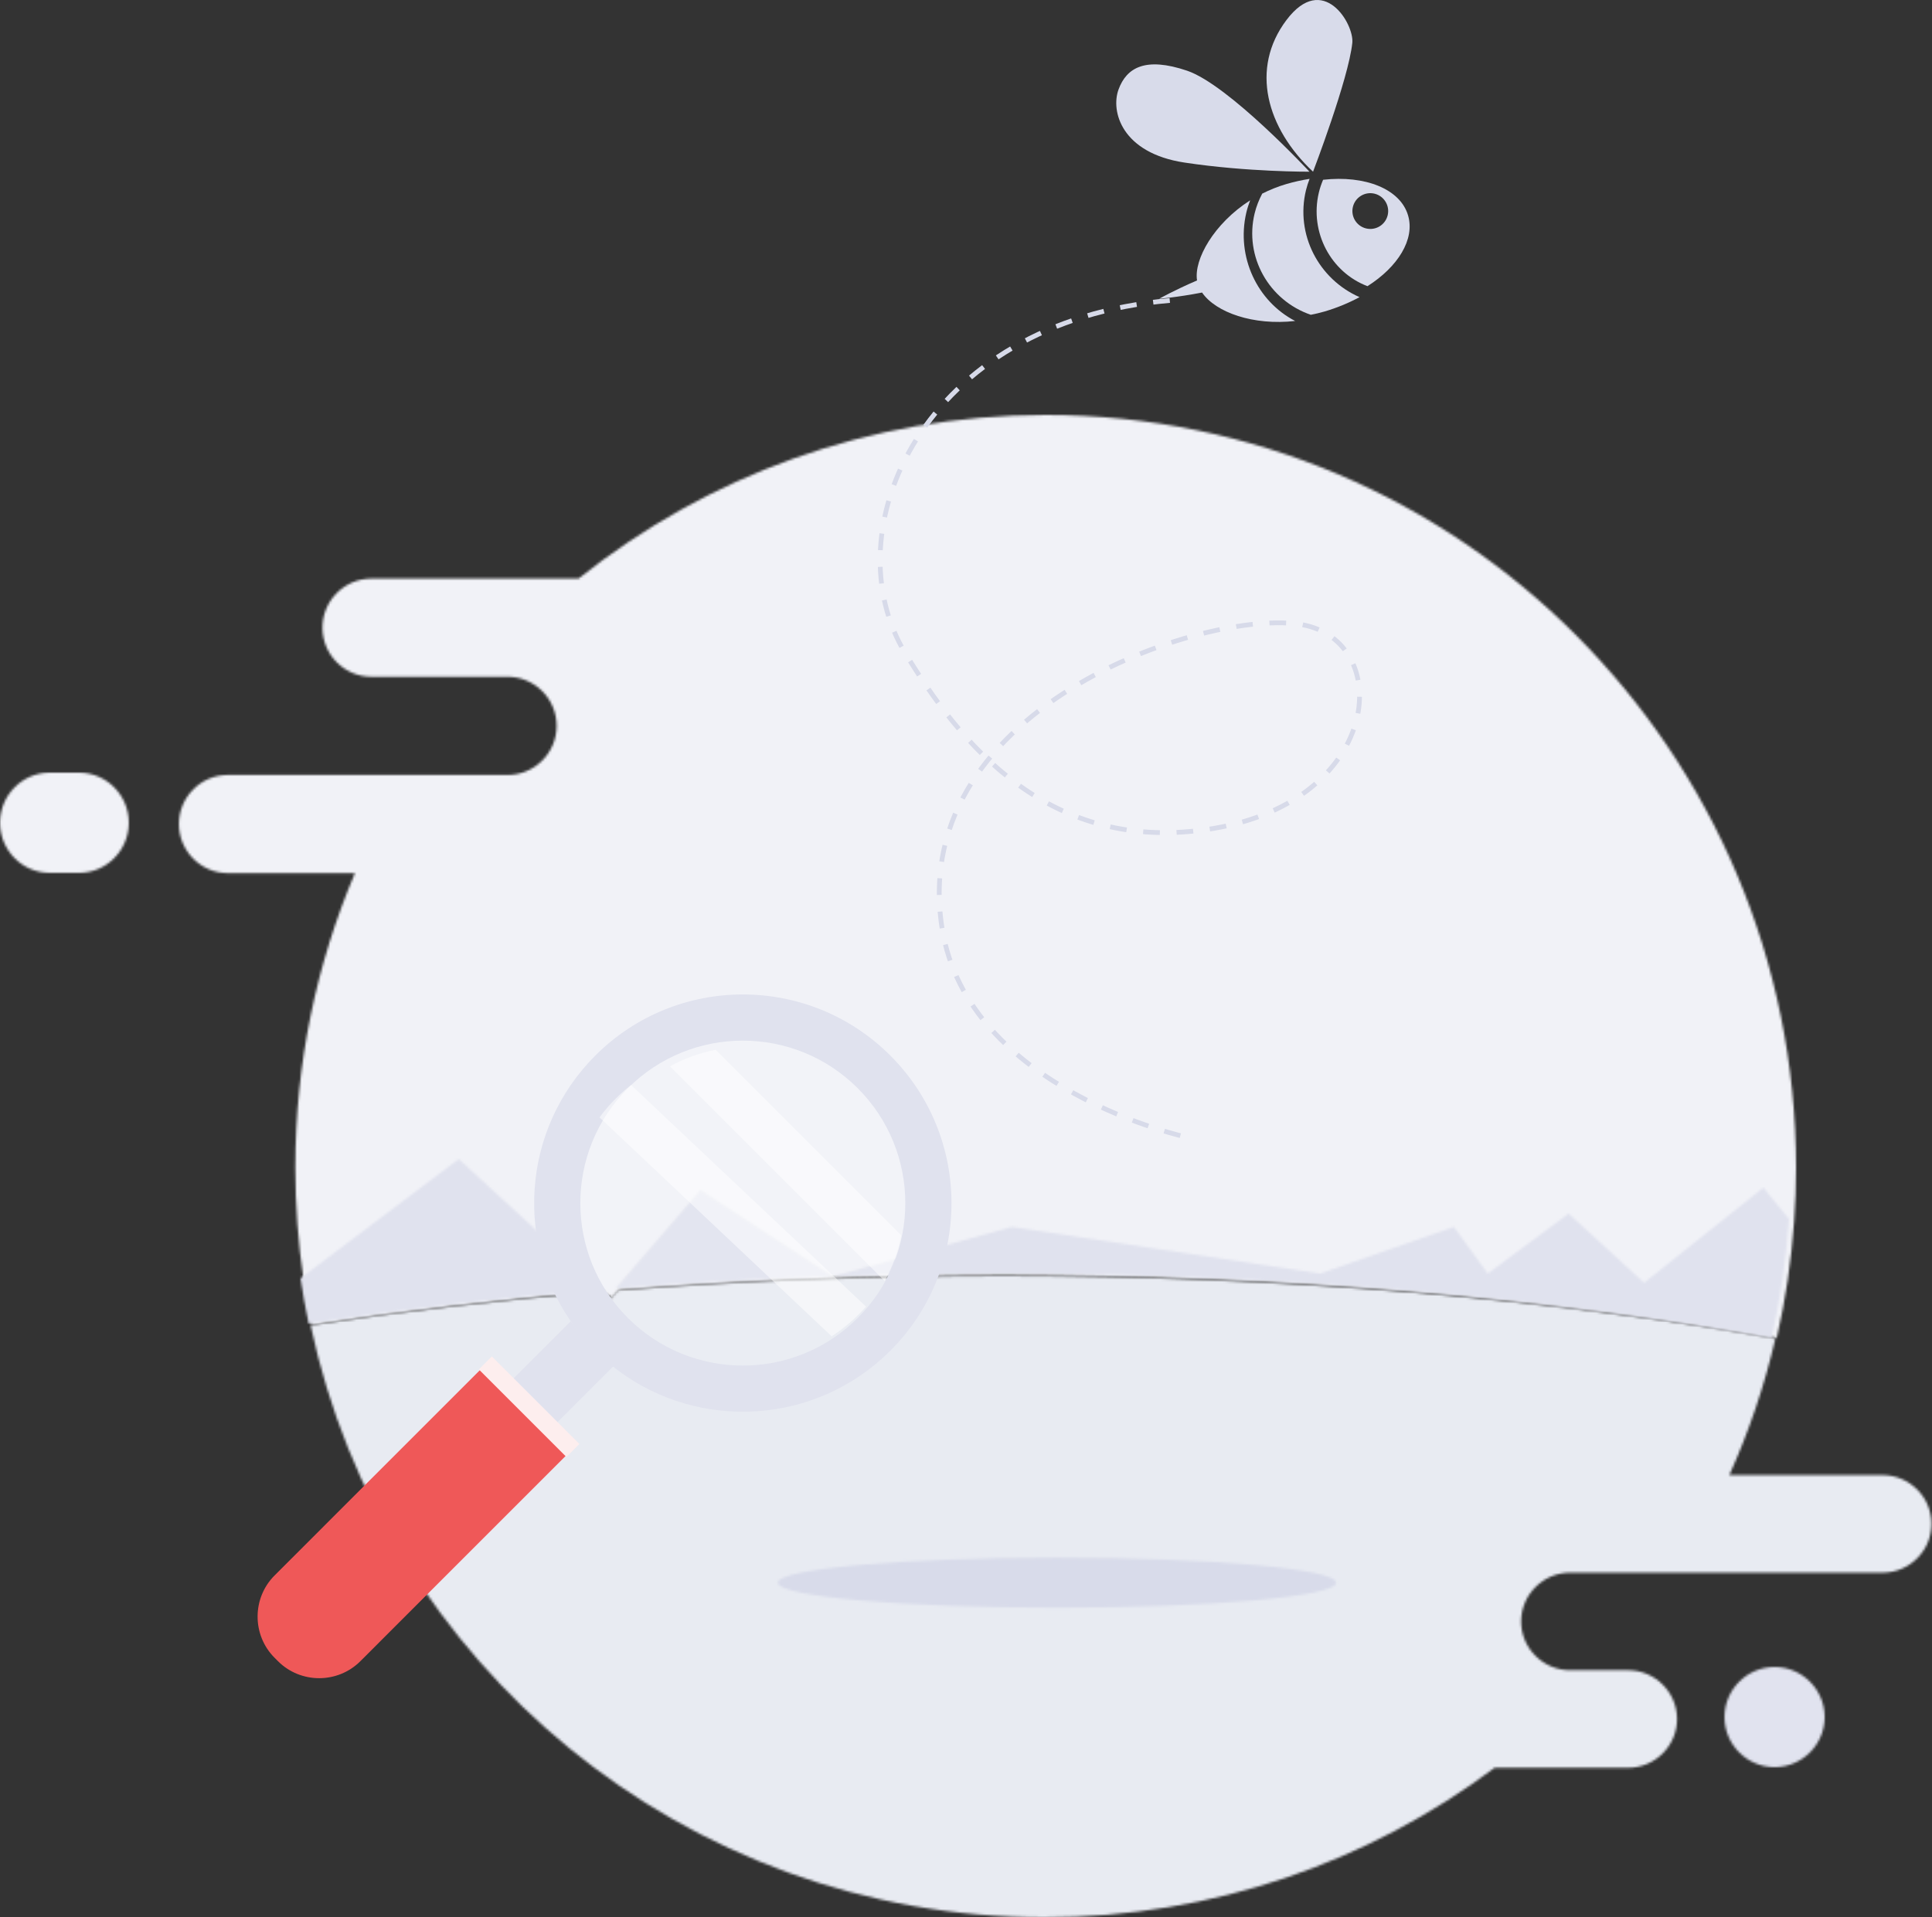 <svg width="810" height="804" viewBox="0 0 810 804" fill="none" xmlns="http://www.w3.org/2000/svg">
<rect x="0" y="0" width="810" height="804" fill="#333333" stroke="none"/>
<g id="No Upcoming Trips">
<g id="Group 3">
<mask id="mask0_1455_2471" style="mask-type:alpha" maskUnits="userSpaceOnUse" x="75" y="174" width="678" height="387">
<path id="Clip 2" fill-rule="evenodd" clip-rule="evenodd" d="M242.556 242.616H155.7C144.414 242.616 135.183 251.877 135.183 263.199C135.183 274.521 144.414 283.782 155.7 283.782H199.902H212.856C224.142 283.782 233.373 293.046 233.373 304.368C233.373 310.026 231.06 315.183 227.34 318.9C223.635 322.635 218.493 324.954 212.856 324.954H185.22H169.962H95.517C84.231 324.954 75 334.218 75 345.537C75 356.856 84.231 366.12 95.517 366.12H148.812C132.723 404.055 123.813 445.794 123.813 489.63C123.813 505.533 124.989 521.163 127.245 536.436C128.187 542.817 129.324 549.144 130.653 555.402C169.362 549.462 210.423 544.683 253.29 541.197L256.515 544.149L259.551 540.705C311.052 536.685 365.106 534.543 420.858 534.543C539.31 534.543 650.154 544.203 744.927 561C748.581 545.112 751.044 528.765 752.208 512.052C752.739 504.642 753 497.163 753 489.63C753 315.306 612.159 174 438.408 174C364.356 174 296.295 199.671 242.556 242.616Z" fill="white"/>
</mask>
<g mask="url(#mask0_1455_2471)">
<path id="Fill 1" fill-rule="evenodd" clip-rule="evenodd" d="M60 576H768V159H60V576Z" fill="#F1F2F7"/>
</g>
</g>
<g id="Group 6">
<mask id="mask1_1455_2471" style="mask-type:alpha" maskUnits="userSpaceOnUse" x="0" y="324" width="54" height="42">
<path id="Clip 5" fill-rule="evenodd" clip-rule="evenodd" d="M20.781 324C9.351 324 0 333.453 0 345C0 356.547 9.351 366 20.781 366H33.216C44.649 366 54 356.547 54 345C54 333.453 44.649 324 33.216 324H20.781Z" fill="white"/>
</mask>
<g mask="url(#mask1_1455_2471)">
<path id="Fill 4" fill-rule="evenodd" clip-rule="evenodd" d="M-15 381H69V309H-15V381Z" fill="#F1F2F7"/>
</g>
</g>
<g id="Group 9">
<mask id="mask2_1455_2471" style="mask-type:alpha" maskUnits="userSpaceOnUse" x="130" y="534" width="680" height="270">
<path id="Clip 8" fill-rule="evenodd" clip-rule="evenodd" d="M259.096 541.119L256.057 544.542L252.832 541.608C209.977 545.073 168.928 549.816 130.225 555.723C160.378 697.569 286.678 804 437.905 804C508.714 804 574.051 780.654 626.632 741.273H682.603C693.883 741.273 703.114 732.066 703.114 720.819C703.114 715.203 700.801 710.073 697.084 706.38C693.376 702.669 688.234 700.365 682.603 700.365H658.261C646.978 700.365 637.747 691.161 637.747 679.911C637.747 674.292 640.06 669.165 643.777 665.469C647.485 661.758 652.627 659.457 658.261 659.457H789.28C800.563 659.457 809.791 650.253 809.791 639C809.791 633.381 807.478 628.254 803.761 624.561C800.041 620.85 794.923 618.546 789.28 618.546H725.035C733.24 600.315 739.75 581.169 744.355 561.288C649.603 544.599 538.786 534.996 420.361 534.996C364.624 534.996 310.579 537.123 259.096 541.119Z" fill="white"/>
</mask>
<g mask="url(#mask2_1455_2471)">
<path id="Fill 7" fill-rule="evenodd" clip-rule="evenodd" d="M115.225 819H824.788V519.996H115.225V819Z" fill="#E8EBF2"/>
</g>
</g>
<g id="Group 12">
<mask id="mask3_1455_2471" style="mask-type:alpha" maskUnits="userSpaceOnUse" x="258" y="498" width="492" height="63">
<path id="Clip 11" fill-rule="evenodd" clip-rule="evenodd" d="M689.325 537.912L657.651 508.881L623.757 534.039L609.549 514.464L553.461 534.039L424.254 514.464L349.149 535.2C372.114 534.432 395.448 534.039 419.091 534.039C537.384 534.039 648.084 543.882 742.734 561C746.376 544.806 748.839 528.15 750 511.119L739.278 498L689.325 537.912ZM258 540.318C287.592 537.96 318.027 536.238 349.149 535.2L293.667 498.996L258 540.318Z" fill="white"/>
</mask>
<g mask="url(#mask3_1455_2471)">
<path id="Fill 10" fill-rule="evenodd" clip-rule="evenodd" d="M243 576H765V483H243V576Z" fill="#E0E2EE"/>
</g>
</g>
<g id="Group 15">
<mask id="mask4_1455_2471" style="mask-type:alpha" maskUnits="userSpaceOnUse" x="252" y="540" width="6" height="4">
<path id="Clip 14" fill-rule="evenodd" clip-rule="evenodd" d="M252 540.432L255.09 543.003L258 540C255.996 540.132 253.989 540.276 252 540.432Z" fill="white"/>
</mask>
<g mask="url(#mask4_1455_2471)">
<path id="Fill 13" fill-rule="evenodd" clip-rule="evenodd" d="M237 558H273V525H237V558Z" fill="#F1F2F7"/>
</g>
</g>
<g id="Group 18">
<mask id="mask5_1455_2471" style="mask-type:alpha" maskUnits="userSpaceOnUse" x="126" y="486" width="126" height="69">
<path id="Clip 17" fill-rule="evenodd" clip-rule="evenodd" d="M126 536.004C126.942 542.397 128.079 548.733 129.402 555C168.099 549.051 209.148 544.266 252 540.774L192.327 486L126 536.004Z" fill="white"/>
</mask>
<g mask="url(#mask5_1455_2471)">
<path id="Fill 16" fill-rule="evenodd" clip-rule="evenodd" d="M111 570H267V471H111V570Z" fill="#E0E2EE"/>
</g>
</g>
<g id="Group 21">
<mask id="mask6_1455_2471" style="mask-type:alpha" maskUnits="userSpaceOnUse" x="326" y="653" width="235" height="22">
<path id="Clip 20" fill-rule="evenodd" clip-rule="evenodd" d="M326.15 663.654C326.15 669.45 378.533 674.154 443.153 674.154C507.77 674.154 560.153 669.45 560.153 663.654C560.153 657.858 507.77 653.154 443.153 653.154C378.533 653.154 326.15 657.858 326.15 663.654Z" fill="white"/>
</mask>
<g mask="url(#mask6_1455_2471)">
<path id="Fill 19" fill-rule="evenodd" clip-rule="evenodd" d="M311.153 689.154H575.153V638.154H311.153V689.154Z" fill="#D8DBEA"/>
</g>
</g>
<g id="Group 24">
<mask id="mask7_1455_2471" style="mask-type:alpha" maskUnits="userSpaceOnUse" x="723" y="699" width="42" height="42">
<path id="Clip 23" fill-rule="evenodd" clip-rule="evenodd" d="M723 720C723 731.55 732.45 741 744 741C755.55 741 765 731.55 765 720C765 708.453 755.55 699 744 699C732.45 699 723 708.453 723 720Z" fill="white"/>
</mask>
<g mask="url(#mask7_1455_2471)">
<path id="Fill 22" fill-rule="evenodd" clip-rule="evenodd" d="M708 756H780V684H708V756Z" fill="#E1E3EF"/>
</g>
</g>
<g id="Bee">
<path id="Stroke 3" d="M490.437 126C386.516 134.797 348.321 222.759 379.611 274.033C401.69 310.21 439.103 359.102 508.843 347.374C578.58 335.643 584.456 271.103 547.729 262.324C511.001 253.548 380.157 294.492 394.945 389.08C405.619 457.328 498.142 477 498.142 477" stroke="#D7DAE9" stroke-width="2" stroke-dasharray="7"/>
<path id="Fill 5" fill-rule="evenodd" clip-rule="evenodd" d="M550.502 72C550.502 72 565.393 33.101 566.963 17.968C567.789 10.062 554.685 -11.954 539.35 8.41C524.014 28.774 531.011 53.743 550.502 72Z" fill="#D8DBEA"/>
<path id="Fill 7_2" fill-rule="evenodd" clip-rule="evenodd" d="M497.662 29.636C480.217 23.737 472.32 28.336 468.955 37.517C465.588 46.701 470.288 64.182 496.599 68.167C522.914 72.152 549 71.999 549 71.999C549 71.999 515.107 35.535 497.662 29.636Z" fill="#D8DBEA"/>
<path id="Fill 9" fill-rule="evenodd" clip-rule="evenodd" d="M547.548 79.708C547.944 78.082 548.468 76.523 549.051 75C545.831 75.509 542.554 76.223 539.256 77.191C535.678 78.237 532.339 79.611 529.198 81.184C527.835 83.76 526.731 86.512 526.014 89.467C521.593 107.659 532.029 125.996 549.563 132C551.462 131.624 553.37 131.188 555.281 130.63C560.621 129.065 565.547 126.995 570 124.596C552.876 117.083 543.021 98.335 547.548 79.708Z" fill="#D8DBEA"/>
<path id="Fill 11" fill-rule="evenodd" clip-rule="evenodd" d="M522.514 89.195C522.933 87.398 523.502 85.679 524.132 84C508.962 93.718 500.467 108.801 501.868 117.597C492.174 121.763 486 125.273 486 125.273C486 125.273 493.314 124.716 503.971 122.668C509.68 131.009 525.503 136.595 543 134.592C527.15 126.395 518.204 107.742 522.514 89.195Z" fill="#D8DBEA"/>
<path id="Fill 13_2" fill-rule="evenodd" clip-rule="evenodd" d="M572.751 95.79C568.733 94.826 566.241 90.789 567.209 86.746C568.173 82.731 572.235 80.243 576.25 81.208C580.287 82.178 582.754 86.23 581.792 90.248C580.822 94.288 576.791 96.758 572.751 95.79ZM590.356 90.389C587.122 79.188 572.253 73.403 554.712 75.384C553.979 77.12 553.355 78.951 552.909 80.847C549.003 97.474 558.026 114.199 573.327 120C586.096 111.877 593.265 100.376 590.356 90.389Z" fill="#D8DBEA"/>
</g>
<g id="search">
<path id="Fill 21" fill-rule="evenodd" clip-rule="evenodd" d="M256.083 557.689C281.669 583.27 321.278 586.156 350.034 566.405C353.709 563.836 357.207 560.95 360.469 557.689C362.149 556.015 363.731 554.288 365.223 552.469C368.206 548.838 370.818 544.965 372.959 540.964C376.73 534.205 379.295 527.033 380.695 519.62C385.212 496.372 378.458 471.349 360.469 453.369C342.438 435.335 317.41 428.625 294.158 433.098C286.749 434.541 279.571 437.105 272.811 440.833C268.804 443.022 264.984 445.634 261.346 448.616C259.533 450.102 257.806 451.69 256.132 453.369C252.864 456.63 249.935 460.122 247.414 463.802C227.655 492.548 230.546 532.156 256.083 557.689Z" fill="white" fill-opacity="0.1"/>
<path id="Fill 23" fill-rule="evenodd" clip-rule="evenodd" d="M263.243 552.65C289.861 579.273 332.998 579.268 359.621 552.65C386.209 526.061 386.209 482.919 359.586 456.301C332.998 429.713 289.861 429.713 263.272 456.301C236.654 482.919 236.654 526.061 263.243 552.65ZM249.582 442.625C283.749 408.458 339.115 408.458 373.282 442.625C407.444 476.787 407.473 532.188 373.311 566.355C342.216 597.441 293.477 600.244 259.196 574.721C255.848 572.224 252.623 569.426 249.547 566.355C246.476 563.279 243.678 560.054 241.186 556.706C215.663 522.42 218.491 473.716 249.582 442.625Z" fill="#E0E2EE"/>
<path id="Fill 25" fill-rule="evenodd" clip-rule="evenodd" d="M115.121 695.146L116.555 696.581C126.045 706.075 141.585 706.075 151.079 696.581L238.702 608.958L202.743 572.999L115.121 660.622C105.626 670.117 105.626 685.651 115.121 695.146Z" fill="#EF5858"/>
<path id="Fill 27" fill-rule="evenodd" clip-rule="evenodd" d="M239.298 554.027L213.405 579.92L231.787 598.298L257.675 572.405C254.258 569.857 250.973 567.002 247.829 563.868C244.695 560.734 241.84 557.444 239.298 554.027Z" fill="#E0E2EE"/>
<path id="Fill 29" fill-rule="evenodd" clip-rule="evenodd" d="M116.432 659.545L152.162 695.27L158.594 688.832L122.869 653.108L116.432 659.545Z" fill="#EF5858"/>
<path id="Fill 31" fill-rule="evenodd" clip-rule="evenodd" d="M200.756 574.236L237.464 610.945L242.918 605.492L206.21 568.783L200.756 574.236Z" fill="#FDEEEE"/>
<path id="Fill 33" fill-rule="evenodd" clip-rule="evenodd" d="M280.864 447.142L370.888 537.161C374.278 531.085 376.584 524.638 377.837 517.973L300.054 440.188C293.394 441.491 286.941 443.791 280.864 447.142Z" fill="white" fill-opacity="0.5"/>
<path id="Fill 35" fill-rule="evenodd" clip-rule="evenodd" d="M251.351 468.541L348.676 560.352C352.161 558.058 355.479 555.475 358.573 552.557C360.165 551.054 361.671 549.514 363.081 547.886L264.57 454.947C262.845 456.281 261.207 457.702 259.619 459.204C256.525 462.123 253.742 465.248 251.351 468.541Z" fill="white" fill-opacity="0.5"/>
</g>
</g>
</svg>

